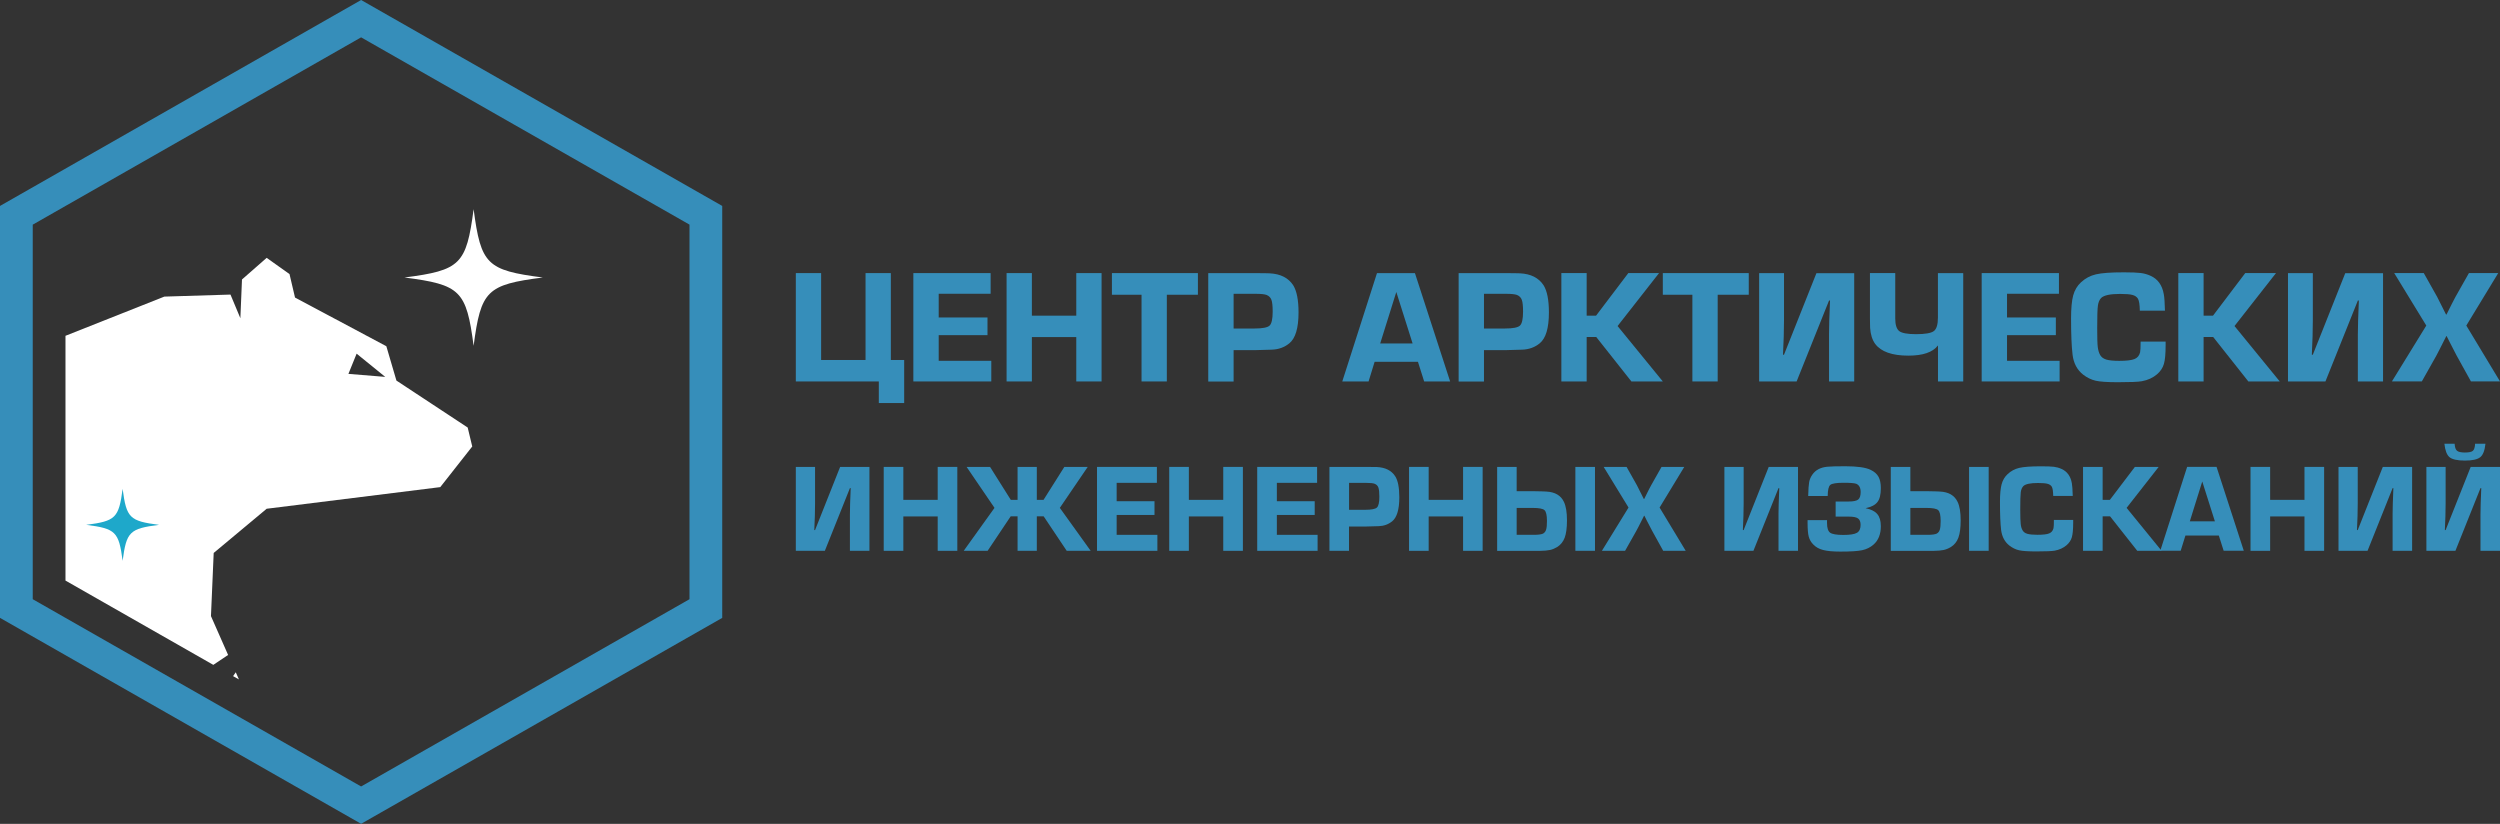 <svg width="176" height="58" viewBox="0 0 176 58" fill="none" xmlns="http://www.w3.org/2000/svg">
<rect x="0" y="0" width="176" height="58" fill="#333333" stroke="none"/>
<g clip-path="url(#clip0_335_1085)">
<path fill-rule="evenodd" clip-rule="evenodd" d="M50.845 43.498V14.498L25.422 0L0 14.498V43.498L25.422 57.996L50.845 43.498ZM25.422 55.367L2.305 42.184V15.816L25.422 2.629L48.54 15.813V42.184L25.422 55.367Z" fill="#368EBA"/>
<path fill-rule="evenodd" clip-rule="evenodd" d="M4.61 23.642V40.873L15.017 46.807L16.058 46.108L14.852 43.374L15.044 38.928L18.773 35.816L30.995 34.293L33.246 31.432L32.925 30.098L27.908 26.792L27.199 24.376L20.769 20.947L20.382 19.296L18.773 18.152L17.036 19.675L16.922 22.404L16.226 20.738L11.569 20.881L4.606 23.642H4.61ZM16.598 47.329L16.41 47.6L16.821 47.832L16.598 47.326V47.329ZM24.53 26.321L27.121 26.533L25.106 24.898L24.53 26.317V26.321Z" fill="white"/>
<path fill-rule="evenodd" clip-rule="evenodd" d="M33.343 24.345C32.831 20.452 32.416 20.042 28.475 19.536C32.416 19.029 32.831 18.619 33.343 14.726C33.856 18.619 34.271 19.029 38.212 19.536C34.271 20.042 33.856 20.452 33.343 24.345Z" fill="white"/>
<path fill-rule="evenodd" clip-rule="evenodd" d="M8.633 39.481C8.363 37.432 8.144 37.216 6.07 36.949C8.144 36.682 8.363 36.465 8.633 34.416C8.903 36.465 9.122 36.682 11.197 36.949C9.122 37.216 8.903 37.432 8.633 39.481Z" fill="#1EA8CA"/>
<path d="M61.869 26.854H56.026V19.226H57.807V25.343H60.934V19.226H62.715V25.343H63.654V28.374H61.869V26.854Z" fill="#368EBA"/>
<path d="M66.084 20.68V22.35H69.52V23.595H66.084V25.401H69.787V26.854H64.3V19.226H69.74V20.68H66.084Z" fill="#368EBA"/>
<path d="M77.551 19.226V26.854H75.77V23.73H72.644V26.854H70.863V19.226H72.644V22.223H75.77V19.226H77.551Z" fill="#368EBA"/>
<path d="M82.145 20.75V26.854H80.365V20.75H78.279V19.226H84.333V20.75H82.145Z" fill="#368EBA"/>
<path d="M85.061 26.854V19.23H88.129C88.795 19.23 89.209 19.23 89.378 19.242C90.149 19.28 90.704 19.563 91.045 20.088C91.291 20.487 91.417 21.121 91.417 21.998C91.417 23.096 91.201 23.819 90.767 24.171C90.419 24.453 90.012 24.6 89.542 24.616C89.526 24.616 89.119 24.627 88.317 24.651H86.846V26.858H85.065L85.061 26.854ZM86.842 23.127H88.325C88.881 23.127 89.233 23.058 89.378 22.922C89.522 22.787 89.597 22.459 89.597 21.94C89.597 21.55 89.569 21.275 89.511 21.113C89.452 20.951 89.338 20.835 89.17 20.765C89.025 20.711 88.767 20.684 88.407 20.684H86.846V23.131L86.842 23.127Z" fill="#368EBA"/>
<path d="M99.819 25.47H96.774L96.348 26.854H94.497L96.939 19.23H99.612L102.089 26.854H100.261L99.823 25.47H99.819ZM99.447 24.179L98.3 20.556L97.166 24.179H99.447Z" fill="#368EBA"/>
<path d="M102.688 26.854V19.23H105.756C106.421 19.23 106.836 19.23 107.004 19.242C107.775 19.28 108.331 19.563 108.671 20.088C108.918 20.487 109.043 21.121 109.043 21.998C109.043 23.096 108.828 23.819 108.393 24.171C108.045 24.453 107.638 24.6 107.169 24.616C107.153 24.616 106.746 24.627 105.944 24.651H104.472V26.858H102.691L102.688 26.854ZM104.468 23.127H105.951C106.507 23.127 106.859 23.058 107.004 22.922C107.149 22.787 107.223 22.459 107.223 21.94C107.223 21.55 107.196 21.275 107.137 21.113C107.078 20.951 106.965 20.835 106.797 20.765C106.652 20.711 106.398 20.684 106.034 20.684H104.472V23.131L104.468 23.127Z" fill="#368EBA"/>
<path d="M111.701 19.226V22.223H112.362L114.632 19.226H116.796L113.877 22.953L117.062 26.854H114.851L112.374 23.723H111.701V26.854H109.92V19.226H111.701Z" fill="#368EBA"/>
<path d="M120.925 20.75V26.854H119.144V20.75H117.062V19.226H123.112V20.75H120.925Z" fill="#368EBA"/>
<path d="M130.532 26.854H128.764V23.526C128.764 23.015 128.787 22.227 128.834 21.159H128.764L126.482 26.854H123.844V19.23H125.594V22.547C125.594 23.247 125.57 24.055 125.523 24.971H125.594L127.875 19.234H130.536V26.858L130.532 26.854Z" fill="#368EBA"/>
<path d="M136.434 26.854V24.318C136.07 24.797 135.378 25.037 134.352 25.037C133.209 25.037 132.431 24.763 132.016 24.214C131.808 23.931 131.687 23.553 131.656 23.081C131.648 22.996 131.644 22.776 131.644 22.416V19.226H133.425V22.416C133.425 22.864 133.519 23.162 133.706 23.309C133.894 23.452 134.29 23.526 134.892 23.526C135.534 23.526 135.949 23.452 136.141 23.309C136.332 23.166 136.43 22.849 136.43 22.362V19.23H138.211V26.854H136.43H136.434Z" fill="#368EBA"/>
<path d="M141.295 20.68V22.35H144.731V23.595H141.295V25.401H144.997V26.854H139.51V19.226H144.95V20.68H141.295Z" fill="#368EBA"/>
<path d="M150.703 24.051H152.46V24.291C152.46 24.902 152.421 25.346 152.339 25.621C152.257 25.899 152.096 26.143 151.857 26.348C151.564 26.599 151.204 26.762 150.781 26.839C150.527 26.885 149.967 26.908 149.102 26.908C148.371 26.908 147.85 26.874 147.541 26.804C147.232 26.734 146.934 26.591 146.649 26.371C146.234 26.042 145.983 25.578 145.909 24.975C145.838 24.388 145.803 23.533 145.803 22.416C145.803 21.708 145.854 21.167 145.952 20.8C146.054 20.429 146.234 20.123 146.496 19.88C146.797 19.598 147.149 19.408 147.549 19.315C147.952 19.219 148.609 19.172 149.529 19.172C150.069 19.172 150.46 19.188 150.703 19.219C150.946 19.25 151.177 19.315 151.392 19.412C151.908 19.64 152.221 20.077 152.331 20.715C152.37 20.904 152.398 21.291 152.413 21.871H150.644C150.636 21.453 150.593 21.175 150.515 21.036C150.437 20.904 150.312 20.815 150.132 20.765C149.955 20.715 149.662 20.692 149.251 20.692C148.558 20.692 148.112 20.788 147.92 20.978C147.795 21.109 147.721 21.291 147.69 21.531C147.658 21.77 147.643 22.296 147.643 23.104C147.643 23.761 147.654 24.198 147.682 24.426C147.709 24.651 147.764 24.84 147.85 24.991C147.936 25.142 148.077 25.25 148.277 25.312C148.476 25.373 148.781 25.404 149.192 25.404C149.701 25.404 150.061 25.362 150.269 25.277C150.476 25.192 150.609 25.033 150.664 24.797C150.687 24.705 150.699 24.457 150.699 24.055L150.703 24.051Z" fill="#368EBA"/>
<path d="M155.133 19.226V22.223H155.795L158.064 19.226H160.229L157.309 22.953L160.495 26.854H158.284L155.806 23.723H155.133V26.854H153.353V19.226H155.133Z" fill="#368EBA"/>
<path d="M167.762 26.854H165.993V23.526C165.993 23.015 166.017 22.227 166.064 21.159H165.993L163.711 26.854H161.074V19.23H162.823V22.547C162.823 23.247 162.8 24.055 162.753 24.971H162.823L165.105 19.234H167.766V26.858L167.762 26.854Z" fill="#368EBA"/>
<path d="M175.875 19.226L173.628 22.919L176 26.85H173.953L172.947 25.033C172.885 24.925 172.732 24.631 172.486 24.14L172.243 23.661H172.22C171.789 24.523 171.55 24.983 171.515 25.045L170.498 26.85H168.392L170.811 22.919L168.553 19.226H170.635L171.574 20.896C171.676 21.086 171.883 21.503 172.2 22.141H172.235C172.576 21.457 172.783 21.044 172.861 20.908L173.812 19.226H175.883H175.875Z" fill="#368EBA"/>
<path d="M61.208 38.778H59.834V36.199C59.834 35.804 59.854 35.194 59.889 34.366H59.834L58.069 38.778H56.026V32.87H57.38V35.437C57.38 35.982 57.361 36.605 57.326 37.316H57.38L59.145 32.87H61.208V38.778Z" fill="#368EBA"/>
<path d="M67.395 32.87V38.778H66.014V36.357H63.595V38.778H62.214V32.87H63.595V35.19H66.014V32.87H67.395Z" fill="#368EBA"/>
<path d="M72.992 38.778H71.637V36.349H71.152L69.528 38.778H67.845L70.013 35.754L68.049 32.87H69.7L71.16 35.19H71.637V32.87H72.992V35.19H73.465L74.929 32.87H76.576L74.612 35.754L76.784 38.778H75.097L73.473 36.349H72.992V38.778Z" fill="#368EBA"/>
<path d="M78.612 33.991V35.286H81.277V36.253H78.612V37.652H81.48V38.778H77.23V32.87H81.445V33.991H78.612Z" fill="#368EBA"/>
<path d="M87.499 32.87V38.778H86.117V36.357H83.695V38.778H82.314V32.87H83.695V35.19H86.117V32.87H87.499Z" fill="#368EBA"/>
<path d="M89.89 33.991V35.286H92.555V36.253H89.89V37.652H92.759V38.778H88.509V32.87H92.724V33.991H89.89Z" fill="#368EBA"/>
<path d="M93.592 38.778V32.87H95.968C96.481 32.87 96.805 32.87 96.934 32.878C97.533 32.909 97.964 33.125 98.226 33.535C98.418 33.84 98.512 34.335 98.512 35.016C98.512 35.866 98.343 36.427 98.011 36.697C97.741 36.918 97.424 37.03 97.06 37.042C97.048 37.042 96.731 37.049 96.109 37.069H94.97V38.778H93.588H93.592ZM94.974 35.889H96.12C96.551 35.889 96.821 35.835 96.934 35.731C97.048 35.627 97.107 35.371 97.107 34.969C97.107 34.668 97.083 34.455 97.04 34.328C96.997 34.2 96.907 34.111 96.774 34.057C96.66 34.014 96.465 33.995 96.183 33.995H94.974V35.889Z" fill="#368EBA"/>
<path d="M104.378 32.87V38.778H103.001V36.357H100.578V38.778H99.197V32.87H100.578V35.19H103.001V32.87H104.378Z" fill="#368EBA"/>
<path d="M105.392 32.87H106.773V34.579H107.912C108.515 34.59 108.832 34.598 108.863 34.606C109.473 34.637 109.884 34.877 110.1 35.333C110.244 35.634 110.315 36.067 110.315 36.636C110.315 37.161 110.26 37.567 110.154 37.853C110.045 38.14 109.869 38.36 109.618 38.515C109.45 38.615 109.282 38.685 109.117 38.719C108.949 38.754 108.71 38.778 108.401 38.781H105.399V32.874L105.392 32.87ZM106.773 35.758V37.652H107.982C108.303 37.652 108.522 37.621 108.636 37.563C108.738 37.505 108.808 37.413 108.847 37.285C108.886 37.158 108.906 36.956 108.906 36.678C108.906 36.276 108.847 36.021 108.734 35.916C108.62 35.812 108.35 35.758 107.92 35.758H106.773ZM112.287 32.87V38.778H110.906V32.87H112.287Z" fill="#368EBA"/>
<path d="M118.573 32.87L116.835 35.731L118.675 38.778H117.09L116.311 37.37C116.264 37.289 116.143 37.057 115.951 36.678L115.763 36.307H115.743C115.407 36.976 115.227 37.332 115.195 37.378L114.405 38.778H112.773L114.648 35.731L112.898 32.87H114.511L115.238 34.161C115.317 34.308 115.477 34.629 115.724 35.128H115.751C116.013 34.598 116.174 34.277 116.236 34.173L116.972 32.87H118.577H118.573Z" fill="#368EBA"/>
<path d="M126.58 38.778H125.206V36.199C125.206 35.804 125.226 35.194 125.261 34.366H125.206L123.441 38.778H121.398V32.87H122.753V35.437C122.753 35.982 122.733 36.605 122.698 37.316H122.753L124.518 32.87H126.58V38.778Z" fill="#368EBA"/>
<path d="M127.261 36.616H128.623V36.837C128.623 37.173 128.697 37.393 128.842 37.502C128.987 37.606 129.296 37.66 129.769 37.66C130.243 37.66 130.556 37.61 130.728 37.509C130.9 37.409 130.986 37.223 130.986 36.953C130.986 36.736 130.924 36.581 130.803 36.496C130.681 36.411 130.462 36.369 130.153 36.369H129.229V35.306H130.153C130.482 35.306 130.705 35.259 130.818 35.166C130.932 35.074 130.99 34.9 130.99 34.641C130.99 34.339 130.885 34.146 130.677 34.057C130.552 34.011 130.255 33.987 129.789 33.987C129.288 33.987 128.975 34.038 128.857 34.134C128.736 34.231 128.674 34.494 128.67 34.919H127.296C127.308 34.447 127.331 34.119 127.366 33.933C127.402 33.748 127.476 33.574 127.589 33.415C127.813 33.09 128.161 32.905 128.638 32.858C128.885 32.835 129.304 32.824 129.895 32.824C130.748 32.824 131.35 32.909 131.695 33.079C131.953 33.203 132.137 33.365 132.247 33.566C132.356 33.767 132.411 34.034 132.411 34.362C132.411 34.811 132.333 35.139 132.172 35.344C132.016 35.549 131.734 35.696 131.335 35.777C131.718 35.855 131.992 35.99 132.161 36.191C132.329 36.388 132.411 36.674 132.411 37.045C132.411 37.606 132.239 38.039 131.898 38.337C131.671 38.538 131.401 38.669 131.092 38.735C130.783 38.801 130.27 38.832 129.558 38.832C129.034 38.832 128.627 38.793 128.345 38.719C128.059 38.646 127.828 38.515 127.648 38.325C127.492 38.167 127.39 37.981 127.335 37.776C127.28 37.571 127.253 37.246 127.253 36.802V36.616H127.261Z" fill="#368EBA"/>
<path d="M133.107 32.87H134.489V34.579H135.628C136.23 34.59 136.547 34.598 136.579 34.606C137.189 34.637 137.6 34.877 137.815 35.333C137.96 35.634 138.031 36.067 138.031 36.636C138.031 37.161 137.976 37.567 137.87 37.853C137.765 38.14 137.585 38.36 137.334 38.515C137.166 38.615 136.997 38.685 136.833 38.719C136.665 38.754 136.426 38.778 136.117 38.781H133.111V32.874L133.107 32.87ZM134.489 35.758V37.652H135.698C136.019 37.652 136.238 37.621 136.352 37.563C136.454 37.505 136.524 37.413 136.563 37.285C136.602 37.158 136.622 36.956 136.622 36.678C136.622 36.276 136.563 36.021 136.45 35.916C136.336 35.812 136.062 35.758 135.636 35.758H134.489ZM140.003 32.87V38.778H138.622V32.87H140.003Z" fill="#368EBA"/>
<path d="M144.59 36.605H145.952V36.79C145.952 37.262 145.921 37.606 145.858 37.823C145.795 38.039 145.67 38.225 145.486 38.383C145.259 38.577 144.981 38.704 144.653 38.766C144.457 38.801 144.023 38.82 143.353 38.82C142.786 38.82 142.383 38.793 142.144 38.739C141.905 38.685 141.674 38.573 141.455 38.403C141.134 38.147 140.943 37.788 140.88 37.324C140.825 36.868 140.798 36.206 140.798 35.34C140.798 34.791 140.837 34.374 140.915 34.088C140.994 33.802 141.134 33.562 141.338 33.377C141.573 33.156 141.843 33.013 142.152 32.94C142.461 32.866 142.974 32.828 143.686 32.828C144.105 32.828 144.406 32.839 144.598 32.862C144.786 32.886 144.966 32.936 145.13 33.013C145.529 33.191 145.772 33.527 145.858 34.022C145.889 34.169 145.909 34.467 145.921 34.915H144.547C144.539 34.59 144.508 34.374 144.449 34.27C144.39 34.169 144.293 34.099 144.152 34.061C144.015 34.022 143.788 34.003 143.471 34.003C142.935 34.003 142.59 34.076 142.442 34.223C142.348 34.324 142.285 34.467 142.262 34.652C142.238 34.838 142.226 35.244 142.226 35.87C142.226 36.377 142.238 36.721 142.258 36.895C142.277 37.069 142.32 37.216 142.387 37.332C142.453 37.451 142.563 37.533 142.719 37.579C142.876 37.625 143.111 37.649 143.428 37.649C143.823 37.649 144.101 37.618 144.261 37.552C144.422 37.486 144.524 37.362 144.567 37.181C144.586 37.111 144.594 36.918 144.594 36.605H144.59Z" fill="#368EBA"/>
<path d="M148.026 32.87V35.19H148.535L150.296 32.87H151.971L149.713 35.754L152.178 38.778H150.464L148.547 36.349H148.026V38.778H146.645V32.87H148.026Z" fill="#368EBA"/>
<path d="M156.213 37.703H153.853L153.521 38.774H152.084L153.975 32.866H156.045L157.963 38.774H156.546L156.205 37.703H156.213ZM155.928 36.701L155.039 33.895L154.163 36.701H155.928Z" fill="#368EBA"/>
<path d="M163.618 32.87V38.778H162.236V36.357H159.818V38.778H158.436V32.87H159.818V35.19H162.236V32.87H163.618Z" fill="#368EBA"/>
<path d="M169.813 38.778H168.439V36.199C168.439 35.804 168.459 35.194 168.494 34.366H168.439L166.674 38.778H164.631V32.87H165.985V35.437C165.985 35.982 165.966 36.605 165.931 37.316H165.985L167.75 32.87H169.813V38.778Z" fill="#368EBA"/>
<path d="M172.09 31.238H172.806C172.818 31.482 172.873 31.644 172.971 31.73C173.069 31.815 173.256 31.857 173.53 31.857C173.804 31.857 174 31.818 174.09 31.737C174.184 31.656 174.235 31.49 174.247 31.238H174.975C174.928 31.71 174.806 32.027 174.611 32.186C174.415 32.344 174.055 32.425 173.53 32.425C173.006 32.425 172.638 32.344 172.446 32.186C172.255 32.027 172.137 31.71 172.086 31.238H172.09ZM176 38.778H174.626V36.199C174.626 35.804 174.646 35.194 174.681 34.366H174.626L172.861 38.778H170.818V32.87H172.172V35.437C172.172 35.982 172.153 36.605 172.118 37.316H172.172L173.937 32.87H176V38.778Z" fill="#368EBA"/>
</g>
<defs>
<clipPath id="clip0_335_1085">
<rect width="176" height="58" fill="white"/>
</clipPath>
</defs>
</svg>
